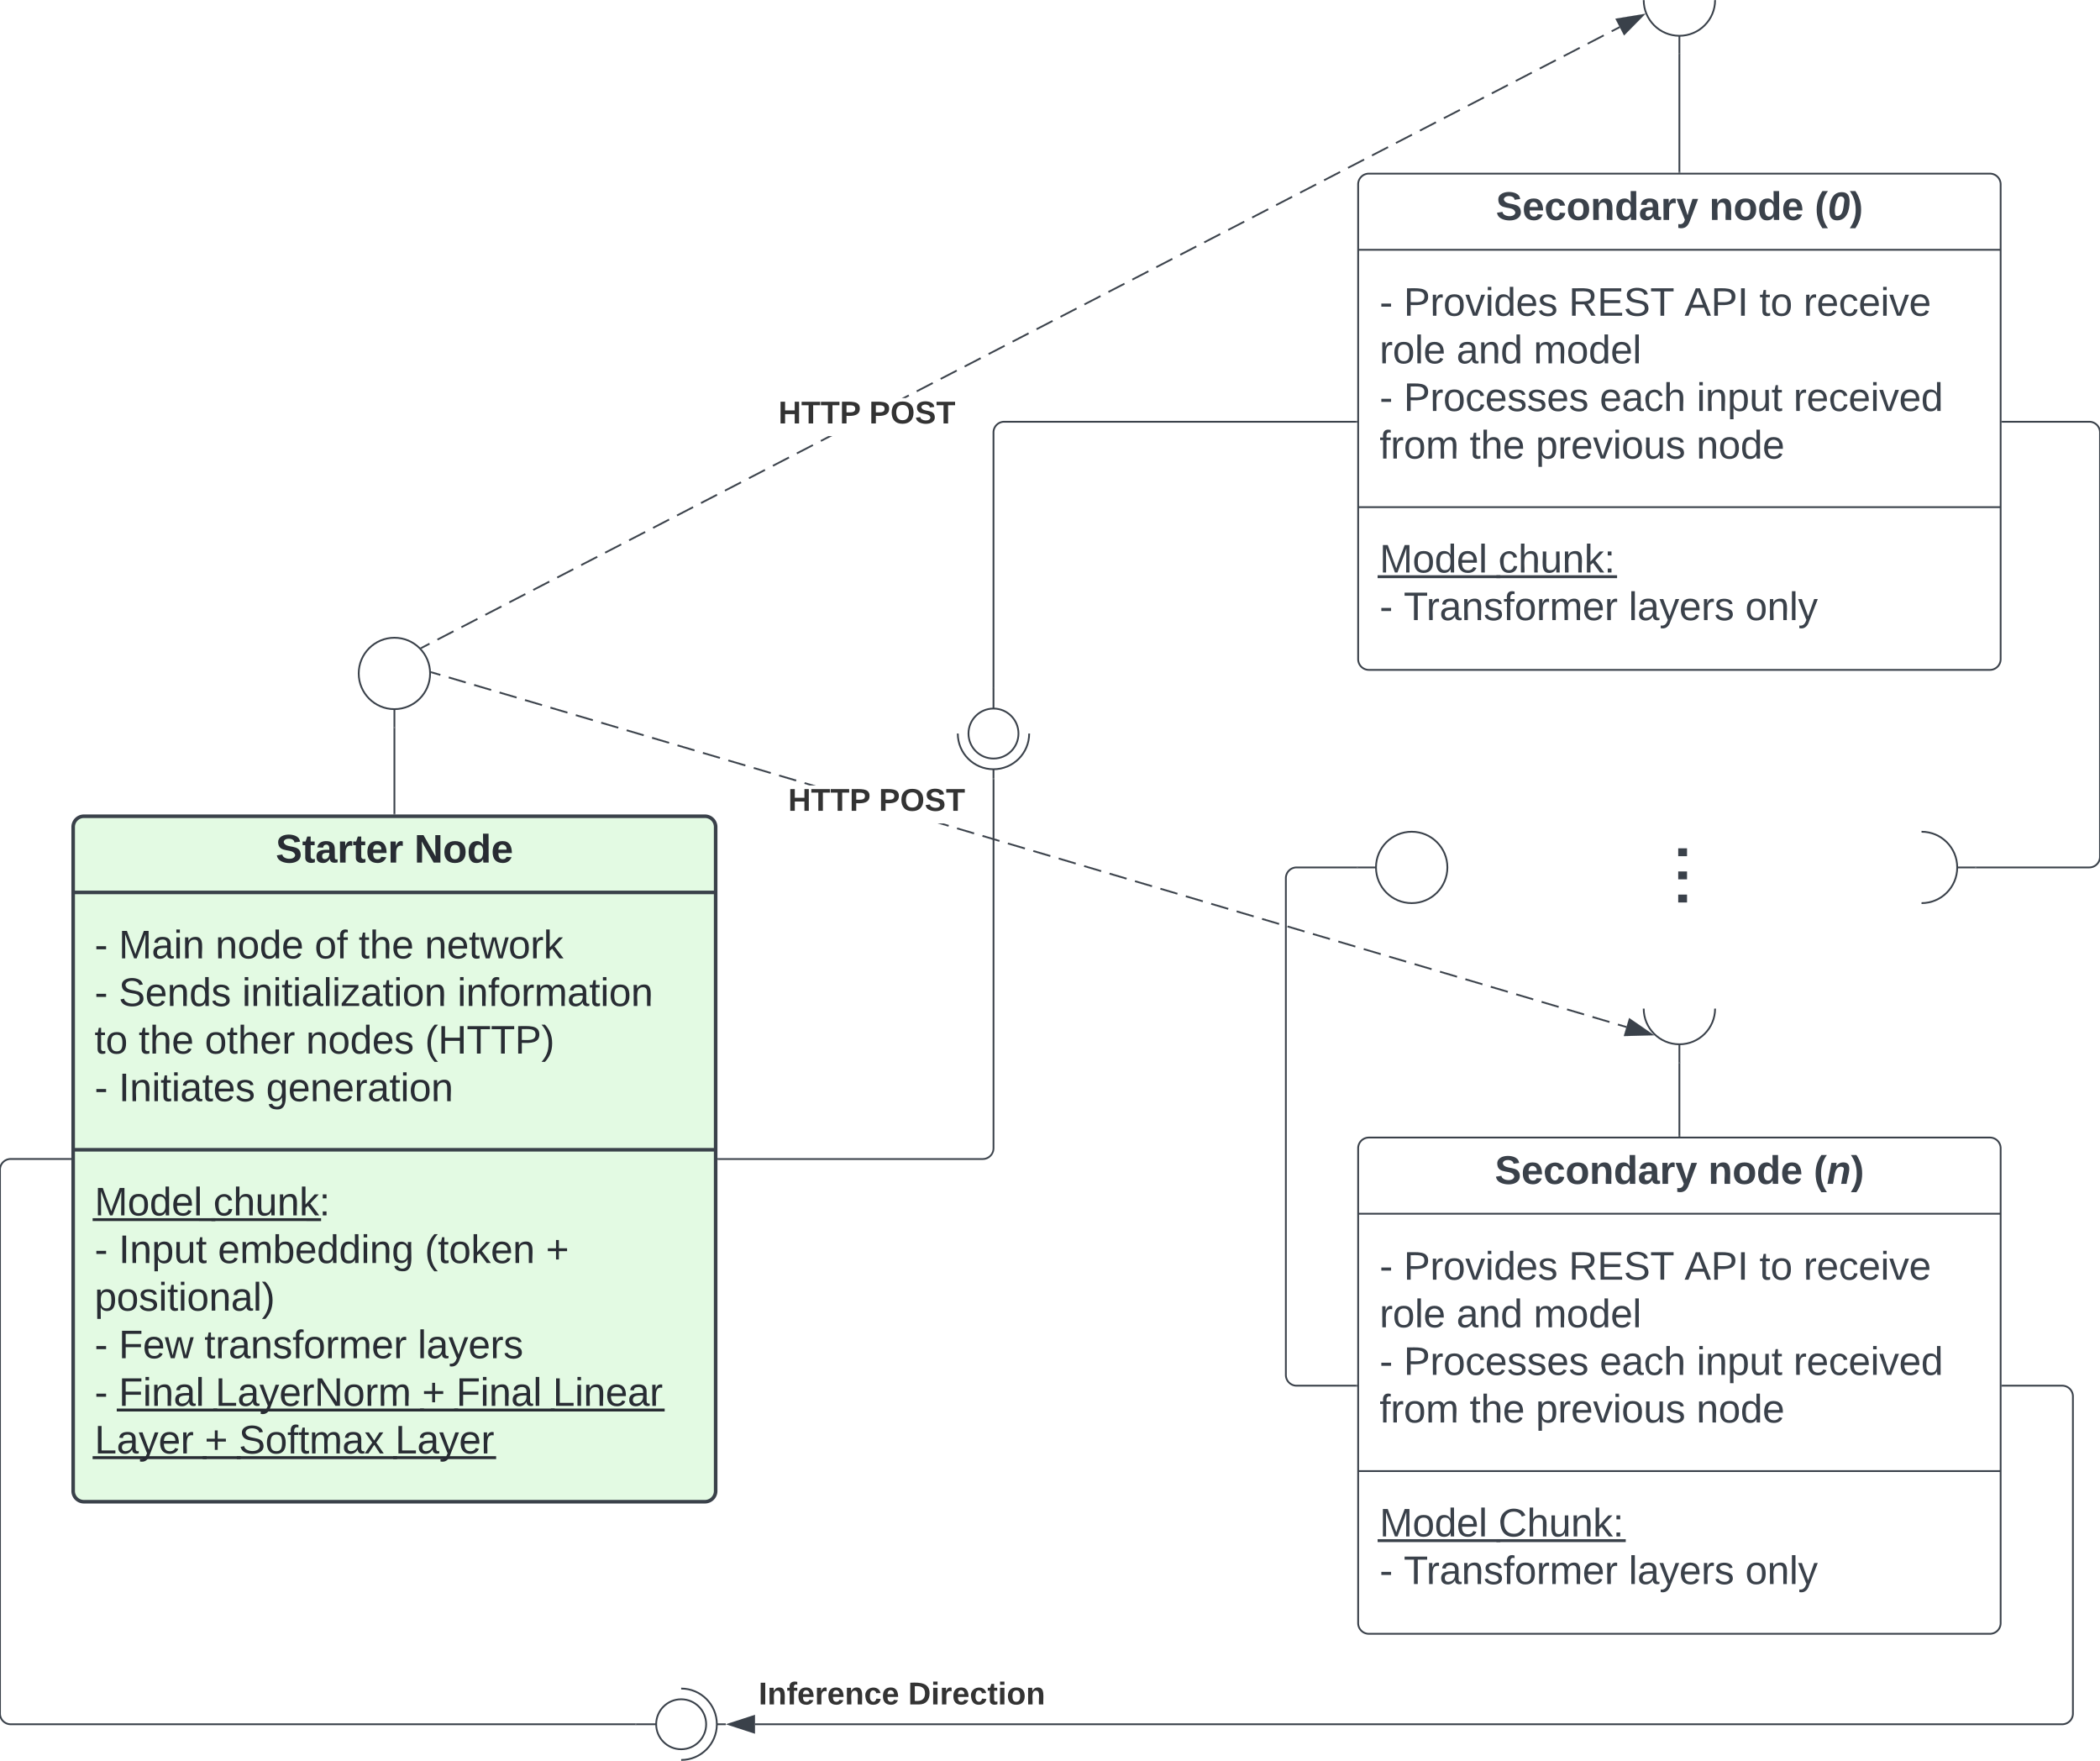 <svg xmlns="http://www.w3.org/2000/svg" xmlns:xlink="http://www.w3.org/1999/xlink" xmlns:lucid="lucid" width="1176.67" height="986.43"><g transform="translate(-103.333 205.937)" lucid:page-tab-id="L_inXYDFDZFk"><path d="M0-500h1500v1500H0z" fill="#fff"/><path d="M144.33 257.33a6 6 0 0 1 6-6h348a6 6 0 0 1 6 6v372a6 6 0 0 1-6 6h-348a6 6 0 0 1-6-6z" stroke="#3a414a" stroke-width="2" fill="#e3fae3"/><path d="M144.33 294h360m-360 144.17h360" stroke="#3a414a" stroke-width="2" fill="none"/><use xlink:href="#a" transform="matrix(1,0,0,1,152.333,259.333) translate(105.488 17.944)"/><use xlink:href="#b" transform="matrix(1,0,0,1,152.333,259.333) translate(183.142 17.944)"/><use xlink:href="#c" transform="matrix(1,0,0,1,156.333,302) translate(0 28.944)"/><use xlink:href="#d" transform="matrix(1,0,0,1,156.333,302) translate(13.519 28.944)"/><use xlink:href="#e" transform="matrix(1,0,0,1,156.333,302) translate(67.716 28.944)"/><use xlink:href="#f" transform="matrix(1,0,0,1,156.333,302) translate(123.272 28.944)"/><use xlink:href="#g" transform="matrix(1,0,0,1,156.333,302) translate(147.963 28.944)"/><use xlink:href="#h" transform="matrix(1,0,0,1,156.333,302) translate(185 28.944)"/><use xlink:href="#c" transform="matrix(1,0,0,1,156.333,302) translate(0 55.611)"/><use xlink:href="#i" transform="matrix(1,0,0,1,156.333,302) translate(13.519 55.611)"/><use xlink:href="#j" transform="matrix(1,0,0,1,156.333,302) translate(82.654 55.611)"/><use xlink:href="#k" transform="matrix(1,0,0,1,156.333,302) translate(203.272 55.611)"/><use xlink:href="#l" transform="matrix(1,0,0,1,156.333,302) translate(0 82.278)"/><use xlink:href="#g" transform="matrix(1,0,0,1,156.333,302) translate(24.691 82.278)"/><use xlink:href="#m" transform="matrix(1,0,0,1,156.333,302) translate(61.728 82.278)"/><use xlink:href="#n" transform="matrix(1,0,0,1,156.333,302) translate(118.457 82.278)"/><use xlink:href="#o" transform="matrix(1,0,0,1,156.333,302) translate(185.123 82.278)"/><use xlink:href="#c" transform="matrix(1,0,0,1,156.333,302) translate(0 108.944)"/><use xlink:href="#p" transform="matrix(1,0,0,1,156.333,302) translate(13.519 108.944)"/><use xlink:href="#q" transform="matrix(1,0,0,1,156.333,302) translate(96.111 108.944)"/><use xlink:href="#r" transform="matrix(1,0,0,1,156.333,446.167) translate(0 28.778)"/><use xlink:href="#s" transform="matrix(1,0,0,1,156.333,446.167) translate(66.543 28.778)"/><use xlink:href="#c" transform="matrix(1,0,0,1,156.333,446.167) translate(0 55.444)"/><use xlink:href="#t" transform="matrix(1,0,0,1,156.333,446.167) translate(13.519 55.444)"/><use xlink:href="#u" transform="matrix(1,0,0,1,156.333,446.167) translate(69.074 55.444)"/><use xlink:href="#v" transform="matrix(1,0,0,1,156.333,446.167) translate(185 55.444)"/><use xlink:href="#w" transform="matrix(1,0,0,1,156.333,446.167) translate(252.84 55.444)"/><use xlink:href="#x" transform="matrix(1,0,0,1,156.333,446.167) translate(0 82.111)"/><use xlink:href="#c" transform="matrix(1,0,0,1,156.333,446.167) translate(0 108.778)"/><use xlink:href="#y" transform="matrix(1,0,0,1,156.333,446.167) translate(13.519 108.778)"/><use xlink:href="#z" transform="matrix(1,0,0,1,156.333,446.167) translate(61.543 108.778)"/><use xlink:href="#A" transform="matrix(1,0,0,1,156.333,446.167) translate(181.049 108.778)"/><use xlink:href="#B" transform="matrix(1,0,0,1,156.333,446.167) translate(0 135.444)"/><use xlink:href="#C" transform="matrix(1,0,0,1,156.333,446.167) translate(13.519 135.444)"/><use xlink:href="#D" transform="matrix(1,0,0,1,156.333,446.167) translate(67.654 135.444)"/><use xlink:href="#E" transform="matrix(1,0,0,1,156.333,446.167) translate(183.457 135.444)"/><use xlink:href="#F" transform="matrix(1,0,0,1,156.333,446.167) translate(202.593 135.444)"/><use xlink:href="#G" transform="matrix(1,0,0,1,156.333,446.167) translate(256.728 135.444)"/><use xlink:href="#H" transform="matrix(1,0,0,1,156.333,446.167) translate(0 162.111)"/><use xlink:href="#E" transform="matrix(1,0,0,1,156.333,446.167) translate(61.667 162.111)"/><use xlink:href="#I" transform="matrix(1,0,0,1,156.333,446.167) translate(80.802 162.111)"/><use xlink:href="#J" transform="matrix(1,0,0,1,156.333,446.167) translate(168.395 162.111)"/><path d="M864.33 437.33a6 6 0 0 1 6-6h348a6 6 0 0 1 6 6v266a6 6 0 0 1-6 6h-348a6 6 0 0 1-6-6z" stroke="#3a414a" fill="#fff"/><path d="M864.33 474h360m-360 144.17h360" stroke="#3a414a" fill="none"/><use xlink:href="#K" transform="matrix(1,0,0,1,872.333,439.333) translate(68.574 17.944)"/><use xlink:href="#L" transform="matrix(1,0,0,1,872.333,439.333) translate(188.142 17.944)"/><use xlink:href="#M" transform="matrix(1,0,0,1,872.333,439.333) translate(247.216 17.944)"/><use xlink:href="#N" transform="matrix(1,0,0,1,876.333,482) translate(0 28.944)"/><use xlink:href="#O" transform="matrix(1,0,0,1,876.333,482) translate(13.519 28.944)"/><use xlink:href="#P" transform="matrix(1,0,0,1,876.333,482) translate(105.988 28.944)"/><use xlink:href="#Q" transform="matrix(1,0,0,1,876.333,482) translate(170.864 28.944)"/><use xlink:href="#R" transform="matrix(1,0,0,1,876.333,482) translate(212.84 28.944)"/><use xlink:href="#S" transform="matrix(1,0,0,1,876.333,482) translate(237.531 28.944)"/><use xlink:href="#T" transform="matrix(1,0,0,1,876.333,482) translate(0 55.611)"/><use xlink:href="#U" transform="matrix(1,0,0,1,876.333,482) translate(43.086 55.611)"/><use xlink:href="#V" transform="matrix(1,0,0,1,876.333,482) translate(86.296 55.611)"/><use xlink:href="#N" transform="matrix(1,0,0,1,876.333,482) translate(0 82.278)"/><use xlink:href="#W" transform="matrix(1,0,0,1,876.333,482) translate(13.519 82.278)"/><use xlink:href="#X" transform="matrix(1,0,0,1,876.333,482) translate(123.333 82.278)"/><use xlink:href="#Y" transform="matrix(1,0,0,1,876.333,482) translate(177.654 82.278)"/><use xlink:href="#Z" transform="matrix(1,0,0,1,876.333,482) translate(231.914 82.278)"/><use xlink:href="#aa" transform="matrix(1,0,0,1,876.333,482) translate(0 108.944)"/><use xlink:href="#ab" transform="matrix(1,0,0,1,876.333,482) translate(50.494 108.944)"/><use xlink:href="#ac" transform="matrix(1,0,0,1,876.333,482) translate(87.531 108.944)"/><use xlink:href="#ad" transform="matrix(1,0,0,1,876.333,482) translate(177.531 108.944)"/><use xlink:href="#ae" transform="matrix(1,0,0,1,876.333,626.167) translate(0 28.611)"/><use xlink:href="#af" transform="matrix(1,0,0,1,876.333,626.167) translate(66.543 28.611)"/><use xlink:href="#N" transform="matrix(1,0,0,1,876.333,626.167) translate(0 55.278)"/><use xlink:href="#ag" transform="matrix(1,0,0,1,876.333,626.167) translate(13.519 55.278)"/><use xlink:href="#ah" transform="matrix(1,0,0,1,876.333,626.167) translate(139.568 55.278)"/><use xlink:href="#ai" transform="matrix(1,0,0,1,876.333,626.167) translate(204.877 55.278)"/><path d="M864.33-102.67a6 6 0 0 1 6-6h348a6 6 0 0 1 6 6v266a6 6 0 0 1-6 6h-348a6 6 0 0 1-6-6z" stroke="#3a414a" fill="#fff"/><path d="M864.33-66h360m-360 144.17h360" stroke="#3a414a" fill="none"/><g><use xlink:href="#K" transform="matrix(1,0,0,1,872.333,-100.667) translate(69.16 17.944)"/><use xlink:href="#L" transform="matrix(1,0,0,1,872.333,-100.667) translate(188.728 17.944)"/><use xlink:href="#aj" transform="matrix(1,0,0,1,872.333,-100.667) translate(247.802 17.944)"/></g><g><use xlink:href="#N" transform="matrix(1,0,0,1,876.333,-58) translate(0 28.944)"/><use xlink:href="#O" transform="matrix(1,0,0,1,876.333,-58) translate(13.519 28.944)"/><use xlink:href="#P" transform="matrix(1,0,0,1,876.333,-58) translate(105.988 28.944)"/><use xlink:href="#Q" transform="matrix(1,0,0,1,876.333,-58) translate(170.864 28.944)"/><use xlink:href="#R" transform="matrix(1,0,0,1,876.333,-58) translate(212.84 28.944)"/><use xlink:href="#S" transform="matrix(1,0,0,1,876.333,-58) translate(237.531 28.944)"/><use xlink:href="#T" transform="matrix(1,0,0,1,876.333,-58) translate(0 55.611)"/><use xlink:href="#U" transform="matrix(1,0,0,1,876.333,-58) translate(43.086 55.611)"/><use xlink:href="#V" transform="matrix(1,0,0,1,876.333,-58) translate(86.296 55.611)"/><use xlink:href="#N" transform="matrix(1,0,0,1,876.333,-58) translate(0 82.278)"/><use xlink:href="#W" transform="matrix(1,0,0,1,876.333,-58) translate(13.519 82.278)"/><use xlink:href="#X" transform="matrix(1,0,0,1,876.333,-58) translate(123.333 82.278)"/><use xlink:href="#Y" transform="matrix(1,0,0,1,876.333,-58) translate(177.654 82.278)"/><use xlink:href="#Z" transform="matrix(1,0,0,1,876.333,-58) translate(231.914 82.278)"/><use xlink:href="#aa" transform="matrix(1,0,0,1,876.333,-58) translate(0 108.944)"/><use xlink:href="#ab" transform="matrix(1,0,0,1,876.333,-58) translate(50.494 108.944)"/><use xlink:href="#ac" transform="matrix(1,0,0,1,876.333,-58) translate(87.531 108.944)"/><use xlink:href="#ad" transform="matrix(1,0,0,1,876.333,-58) translate(177.531 108.944)"/></g><g><use xlink:href="#ae" transform="matrix(1,0,0,1,876.333,86.167) translate(0 28.611)"/><use xlink:href="#ak" transform="matrix(1,0,0,1,876.333,86.167) translate(66.543 28.611)"/><use xlink:href="#N" transform="matrix(1,0,0,1,876.333,86.167) translate(0 55.278)"/><use xlink:href="#ag" transform="matrix(1,0,0,1,876.333,86.167) translate(13.519 55.278)"/><use xlink:href="#ah" transform="matrix(1,0,0,1,876.333,86.167) translate(139.568 55.278)"/><use xlink:href="#al" transform="matrix(1,0,0,1,876.333,86.167) translate(204.877 55.278)"/></g><path d="M660.48 437.35l-.08 1-.24.98-.4.94-.52.87-.66.77-.77.67-.86.53-.94.4-1 .23-.98.08h-148.2v-.94H654l.88-.07.85-.2.8-.35.75-.45.66-.56.57-.66.45-.74.33-.8.2-.84.07-.88V230.5h.96z" stroke="#3a414a" stroke-width=".05" fill="#3a414a"/><path d="M505.85 443.8h-.52v-.94h.52z" fill="#3a414a"/><path stroke="#3a414a" stroke-width=".05" fill="#3a414a"/><path d="M660.48 230.5h-.96v-.5h.96z" fill="#3a414a"/><path stroke="#3a414a" stroke-width=".05" fill="#3a414a"/><path d="M863.33 30.33H666a6 6 0 0 0-6 6V179.5" stroke="#3a414a" fill="none"/><path d="M863.83 30.8h-.5v-.94h.5zM660.48 180h-.96v-.5h.96z" stroke="#3a414a" stroke-width=".05" fill="#3a414a"/><path d="M142.83 443.33h-33.5a6 6 0 0 0-6 6V754a6 6 0 0 0 6 6H459.5" stroke="#3a414a" fill="none"/><path d="M143.33 443.8h-.5v-.94h.5zM460 760.48h-.5v-.96h.5z" stroke="#3a414a" stroke-width=".05" fill="#3a414a"/><g><path d="M660 180v11M660 225v5" stroke="#3a414a" fill="none"/><path d="M674 205c0 7.73-6.27 14-14 14s-14-6.27-14-14 6.27-14 14-14 14 6.27 14 14z" stroke="#3a414a" fill="#fff"/><path d="M640 205c0 11.05 8.95 20 20 20s20-8.95 20-20" stroke="#3a414a" fill="none"/><path d="M660 180a.8.8 0 0 1 .8.8v9.4a.8.8 0 0 1-.8.8.8.8 0 0 1-.8-.8v-9.4a.8.8 0 0 1 .8-.8z" fill="none"/></g><path d="M1225.33 570.33h33.5a6 6 0 0 1 6 6V754a6 6 0 0 1-6 6H526.38" stroke="#3a414a" fill="none"/><path d="M1225.35 570.8h-.52v-.94h.52z" stroke="#3a414a" stroke-width=".05" fill="#3a414a"/><path d="M511.62 760l14.26-4.63v9.26z" stroke="#3a414a" fill="#3a414a"/><g><use xlink:href="#am" transform="matrix(1,0,0,1,528.387,734.667) translate(0 14.222)"/><use xlink:href="#an" transform="matrix(1,0,0,1,528.387,734.667) translate(83.802 14.222)"/></g><g fill="none"><path d="M1044.33-185.88v10m20-30c0 11.05-8.95 20-20 20-11.04 0-20-8.95-20-20" stroke="#3a414a"/><path d="M1064.33-205.88c0 11.05-8.95 20-20 20-11.04 0-20-8.95-20-20zM1044.33-185.88a.8.8 0 0 1 .8.8v8.4a.8.8 0 0 1-.8.8.8.8 0 0 1-.8-.8v-8.4a.8.8 0 0 1 .8-.8z"/></g><path d="M1044.33-109.67v-65.7" stroke="#3a414a" fill="none"/><path d="M1044.8-109.17h-.94v-.5h.95zM1044.8-175.36h-.94v-.5h.95z" stroke="#3a414a" stroke-width=".05" fill="#3a414a"/><g fill="none"><path d="M1044.33 379.08v10m20-30c0 11.05-8.95 20-20 20-11.04 0-20-8.95-20-20" stroke="#3a414a"/><path d="M1064.33 359.08c0 11.05-8.95 20-20 20-11.04 0-20-8.95-20-20zM1044.33 379.08a.8.8 0 0 1 .8.8v8.4a.8.8 0 0 1-.8.8.8.8 0 0 1-.8-.8v-8.4a.8.8 0 0 1 .8-.8z"/></g><path d="M1044.33 430.33v-40.75" stroke="#3a414a" fill="none"/><path d="M1044.8 430.83h-.94v-.5h.95zM1044.8 389.6h-.94v-.52h.95z" stroke="#3a414a" stroke-width=".05" fill="#3a414a"/><g><path d="M324.33 201.33v-10m0-40c11.05 0 20 8.96 20 20 0 11.05-8.95 20-20 20-11.04 0-20-8.95-20-20 0-11.04 8.96-20 20-20z" stroke="#3a414a" fill="#fff"/><path d="M323.53 201.33v-10h1.6v10z" fill="none"/></g><path d="M324.33 249.83v-48" stroke="#3a414a" fill="none"/><path d="M324.8 250.33h-.94v-.5h.95zM324.8 201.85h-.94v-.52h.95zM344.2 155.1l-4.47 2.33-.44-.84 4.47-2.33zm13.43-6.94l-8.95 4.63-.44-.85 8.95-4.64zm13.43-6.96l-8.95 4.64-.43-.85 8.95-4.64zm13.43-6.95l-8.97 4.63-.43-.84 8.95-4.64zm13.4-6.96l-8.94 4.63-.44-.85 8.96-4.63zm13.44-6.97l-8.95 4.64-.45-.84 8.95-4.64zm13.43-6.95l-8.95 4.64-.44-.85 8.95-4.63zm13.42-6.95l-8.96 4.63-.44-.84 8.96-4.64zm13.42-6.96l-8.95 4.64-.44-.84 8.95-4.63zm13.43-6.95l-8.95 4.63-.44-.84 8.95-4.63zm13.42-6.96l-8.95 4.64-.43-.85 8.94-4.63zm13.43-6.95l-8.95 4.64-.44-.84 8.96-4.64zm13.43-6.95l-8.95 4.64-.44-.86 8.95-4.63zm13.43-6.95l-8.96 4.63-.43-.84 8.95-4.65zm13.42-6.96l-8.95 4.64-.44-.85 8.95-4.63zm13.43-6.95l-8.94 4.62-.44-.84 8.95-4.64zm13.44-6.97l-8.95 4.64-.45-.85L558.6 43zm4.47-2.32l-.42-.83 4.4-2.3h2.07zM612.76 16l-2 1.05h-2.08l3.64-1.88zm13.42-6.94l-8.95 4.63-.44-.85 8.96-4.64zM639.6 2.1l-8.95 4.64-.44-.85 8.96-4.64zm13.43-6.95l-8.95 4.63-.44-.84 8.95-4.64zm13.42-6.96l-8.95 4.63-.43-.85 8.95-4.63zm13.43-6.96l-8.95 4.63-.44-.84 8.94-4.64zm13.43-6.96l-8.94 4.64-.44-.85 8.95-4.63zm13.44-6.95l-8.96 4.63-.43-.84 8.95-4.64zm13.42-6.96L711.2-35l-.43-.84 8.96-4.63zm13.43-6.95l-8.96 4.63-.44-.84 8.95-4.63zM747-53.54l-8.95 4.64-.44-.84 8.95-4.64zm13.42-6.95l-8.95 4.64-.45-.84 8.96-4.64zm13.43-6.95l-8.95 4.64-.44-.86 8.95-4.63zm13.43-6.95l-8.95 4.63-.44-.84 8.96-4.65zm13.42-6.96l-8.95 4.64-.43-.84 8.95-4.64zm13.43-6.95l-8.95 4.62-.44-.84 8.95-4.64zm13.43-6.97l-8.95 4.64-.44-.84 8.94-4.64zm13.43-6.95l-8.95 4.63-.43-.83 8.95-4.64zm13.43-6.96l-8.95 4.64-.44-.84 8.96-4.64zm13.43-6.95l-8.95 4.63-.43-.84 8.95-4.64zm13.43-6.96l-8.96 4.65-.44-.84 8.95-4.63zm13.4-6.94l-8.94 4.63-.43-.85 8.95-4.63zm13.44-6.96l-8.95 4.64-.45-.84 8.95-4.64zm13.43-6.95l-8.95 4.63-.44-.84 8.95-4.63zM935-150.9l-8.96 4.63-.43-.84 8.96-4.65zm13.42-6.96l-8.95 4.64-.44-.85 8.96-4.64zm13.43-6.96l-8.95 4.64-.44-.84 8.95-4.64zm13.43-6.95l-8.95 4.64-.44-.85 8.94-4.64zm13.42-6.96l-8.95 4.64-.43-.83 8.95-4.64zm13.43-6.95l-8.95 4.64-.44-.85 8.95-4.63zm8.95-4.64l-4.47 2.32-.43-.84 4.48-2.32z" stroke="#3a414a" stroke-width=".05" fill="#3a414a"/><path d="M339.74 157.42l-.36.2-.63-.76.55-.28z" fill="#3a414a"/><path stroke="#3a414a" stroke-width=".05" fill="#3a414a"/><path d="M1013.44-186.85l-4.27-8.24 14.8-2.43z" fill="#3a414a"/><path d="M1013.32-186.06l-4.87-9.4 16.9-2.78zm-3.42-8.66l3.66 7.07 9.05-9.17z" stroke="#3a414a" stroke-width=".05" fill="#3a414a"/><g><use xlink:href="#ao" transform="matrix(1,0,0,1,539.508,17.051) translate(0 14.222)"/><use xlink:href="#ap" transform="matrix(1,0,0,1,539.508,17.051) translate(50.864 14.222)"/></g><g><path d="M1080 260a6 6 0 0 1 6 6v87.08a6 6 0 0 1-6 6h-74a6 6 0 0 1-6-6V266a6 6 0 0 1 6-6z" stroke="#000" stroke-opacity="0" fill="#fff" fill-opacity="0"/></g><g><use xlink:href="#aq" transform="matrix(6.123233995736766e-17,1,-1,6.123233995736766e-17,1081,265) translate(0 37.333)"/></g><path d="M1225.33 30.33H1274a6 6 0 0 1 6 6V274a6 6 0 0 1-6 6h-63.5" stroke="#3a414a" fill="none"/><path d="M1225.35 30.8h-.52v-.94h.52zM1210.5 280.48h-.5v-.96h.5z" stroke="#3a414a" stroke-width=".05" fill="#3a414a"/><path d="M1200 280h10m-30-20c11.05 0 20 8.95 20 20s-8.95 20-20 20" stroke="#3a414a" fill="none"/><path d="M1180 260c11.05 0 20 8.95 20 20s-8.95 20-20 20zM1200 280a.8.8 0 0 1 .8-.8h8.4a.8.8 0 0 1 .8.8.8.8 0 0 1-.8.8h-8.4a.8.8 0 0 1-.8-.8z" fill="none"/><path d="M864.33 280h10m40 0c0 11.05-8.95 20-20 20-11.04 0-20-8.95-20-20s8.96-20 20-20c11.05 0 20 8.95 20 20z" stroke="#3a414a" fill="#fff"/><path d="M864.33 279.2h10v1.6h-10z" fill="none"/><path d="M863.33 570.33h-33.5a6 6 0 0 1-6-6V286a6 6 0 0 1 6-6h34" stroke="#3a414a" fill="none"/><path d="M863.83 570.8h-.5v-.94h.5zM864.33 280.48h-.5v-.96h.5zM1014.77 368.95l-.27.9-4.75-1.4.27-.9zm-9.5-2.82l-.26.9-9.5-2.8.28-.92zm-14.24-4.23l-.27.9-9.5-2.8.28-.92zm-14.24-4.22l-.28.9-9.5-2.8.28-.92zm-14.25-4.23l-.27.9-9.5-2.8.28-.92zm-14.24-4.23l-.26.9-9.5-2.8.28-.92zM934.08 345l-.27.9-9.5-2.8.27-.92zm-14.24-4.23l-.27.9-9.5-2.8.27-.92zm-14.25-4.23l-.26.9-9.5-2.8.27-.92zm-14.24-4.23l-.27.93-9.5-2.82.28-.9zm-14.24-4.2l-.27.9-9.5-2.82.28-.9zm-14.24-4.24l-.27.9-9.5-2.8.27-.92zm-14.24-4.23l-.27.9-9.5-2.8.27-.92zm-14.24-4.22l-.27.92-9.5-2.82.28-.9zm-14.24-4.22l-.27.9-9.5-2.8.27-.92zm-14.25-4.23l-.27.9-9.5-2.8.27-.92zm-14.25-4.22l-.27.9-9.5-2.8.28-.92zm-14.24-4.23l-.26.9-9.5-2.8.28-.92zm-14.23-4.23l-.27.9-9.5-2.8.28-.92zm-14.24-4.23l-.27.9-9.5-2.8.27-.9zm-14.24-4.22l-.28.9-9.5-2.8.27-.92zm-14.25-4.23l-.27.9-9.5-2.82.27-.9zm-14.25-4.24l-.27.9-9.5-2.8.28-.92zm-14.24-4.23l-.27.92-9.5-2.82.27-.9zm-14.24-4.22l-.27.92-9.5-2.82.28-.9zm-14.24-4.22l-.27.9-9.48-2.8.27-.92zm-14.24-4.23l-.27.92-9.5-2.82.27-.9zM635 256.23l-.27.9-5.9-1.74h3.33zm-74.7-22.18h-3.35l-2.92-.87.27-.9zm-10.75-3.2l-.27.93-9.5-2.82.27-.9zm-14.24-4.2l-.26.9-9.5-2.82.27-.9zm-14.23-4.24l-.27.92-9.5-2.82.27-.9zm-14.25-4.22l-.26.9-9.5-2.8.27-.9zm-14.24-4.22l-.27.9-9.48-2.8.27-.92zm-14.24-4.23l-.27.9-9.5-2.8.28-.92zm-14.24-4.23l-.27.9-9.5-2.8.28-.92zm-14.24-4.22l-.27.9-9.5-2.8.26-.92zm-14.24-4.23l-.27.9-9.5-2.8.27-.92zm-14.24-4.23l-.27.9-9.5-2.8.28-.92zm-14.25-4.23l-.27.9-9.5-2.8.28-.92zm-14.24-4.23l-.28.9-9.5-2.8.28-.92zm-14.25-4.23l-.27.9-9.5-2.8.28-.92zm-14.24-4.23l-.26.92-9.5-2.8.28-.93zm-14.23-4.22l-.27.92-4.75-1.4.27-.92z" stroke="#3a414a" stroke-width=".05" fill="#3a414a"/><path d="M345.43 170.28l-.27.9-.34-.1-.03-1z" fill="#3a414a"/><path stroke="#3a414a" stroke-width=".05" fill="#3a414a"/><path d="M1028.8 373.6l-15 .4 2.63-8.9z" fill="#3a414a"/><path d="M1030.26 374.04l-17.1.44 3-10.14zm-15.82-.54l12.88-.33-10.62-7.3z" stroke="#3a414a" stroke-width=".05" fill="#3a414a"/><g><use xlink:href="#ao" transform="matrix(1,0,0,1,544.954,234.053) translate(0 14.222)"/><use xlink:href="#ap" transform="matrix(1,0,0,1,544.954,234.053) translate(50.864 14.222)"/></g><path d="M460 760h11M505 760h5" stroke="#3a414a" fill="none"/><path d="M485 746c7.73 0 14 6.27 14 14s-6.27 14-14 14-14-6.27-14-14 6.27-14 14-14z" stroke="#3a414a" fill="#fff"/><path d="M485 780c11.05 0 20-8.95 20-20s-8.95-20-20-20" stroke="#3a414a" fill="none"/><path d="M460 760a.8.8 0 0 1 .8-.8h9.4a.8.8 0 0 1 .8.8.8.8 0 0 1-.8.8h-9.4a.8.8 0 0 1-.8-.8z" fill="none"/><defs><path fill="#282c33" d="M169-182c-1-43-94-46-97-3 18 66 151 10 154 114 3 95-165 93-204 36-6-8-10-19-12-30l50-8c3 46 112 56 116 5-17-69-150-10-154-114-4-87 153-88 188-35 5 8 8 18 10 28" id="ar"/><path fill="#282c33" d="M115-3C79 11 28 4 28-45v-112H4v-33h27l15-45h31v45h36v33H77v99c-1 23 16 31 38 25v30" id="as"/><path fill="#282c33" d="M133-34C117-15 103 5 69 4 32 3 11-16 11-54c-1-60 55-63 116-61 1-26-3-47-28-47-18 1-26 9-28 27l-52-2c7-38 36-58 82-57s74 22 75 68l1 82c-1 14 12 18 25 15v27c-30 8-71 5-69-32zm-48 3c29 0 43-24 42-57-32 0-66-3-65 30 0 17 8 27 23 27" id="at"/><path fill="#282c33" d="M135-150c-39-12-60 13-60 57V0H25l-1-190h47c2 13-1 29 3 40 6-28 27-53 61-41v41" id="au"/><path fill="#282c33" d="M185-48c-13 30-37 53-82 52C43 2 14-33 14-96s30-98 90-98c62 0 83 45 84 108H66c0 31 8 55 39 56 18 0 30-7 34-22zm-45-69c5-46-57-63-70-21-2 6-4 13-4 21h74" id="av"/><g id="a"><use transform="matrix(0.062,0,0,0.062,0,0)" xlink:href="#ar"/><use transform="matrix(0.062,0,0,0.062,14.815,0)" xlink:href="#as"/><use transform="matrix(0.062,0,0,0.062,22.16,0)" xlink:href="#at"/><use transform="matrix(0.062,0,0,0.062,34.506,0)" xlink:href="#au"/><use transform="matrix(0.062,0,0,0.062,43.148,0)" xlink:href="#as"/><use transform="matrix(0.062,0,0,0.062,50.494,0)" xlink:href="#av"/><use transform="matrix(0.062,0,0,0.062,62.84,0)" xlink:href="#au"/></g><path fill="#282c33" d="M175 0L67-191c6 58 2 128 3 191H24v-248h59L193-55c-6-58-2-129-3-193h46V0h-61" id="aw"/><path fill="#282c33" d="M110-194c64 0 96 36 96 99 0 64-35 99-97 99-61 0-95-36-95-99 0-62 34-99 96-99zm-1 164c35 0 45-28 45-65 0-40-10-65-43-65-34 0-45 26-45 65 0 36 10 65 43 65" id="ax"/><path fill="#282c33" d="M88-194c31-1 46 15 58 34l-1-101h50l1 261h-48c-2-10 0-23-3-31C134-8 116 4 84 4 32 4 16-41 15-95c0-56 19-97 73-99zm17 164c33 0 40-30 41-66 1-37-9-64-41-64s-38 30-39 65c0 43 13 65 39 65" id="ay"/><g id="b"><use transform="matrix(0.062,0,0,0.062,0,0)" xlink:href="#aw"/><use transform="matrix(0.062,0,0,0.062,15.988,0)" xlink:href="#ax"/><use transform="matrix(0.062,0,0,0.062,29.506,0)" xlink:href="#ay"/><use transform="matrix(0.062,0,0,0.062,43.025,0)" xlink:href="#av"/></g><path fill="#282c33" d="M16-82v-28h88v28H16" id="az"/><use transform="matrix(0.062,0,0,0.062,0,0)" xlink:href="#az" id="c"/><path fill="#282c33" d="M240 0l2-218c-23 76-54 145-80 218h-23L58-218 59 0H30v-248h44l77 211c21-75 51-140 76-211h43V0h-30" id="aA"/><path fill="#282c33" d="M141-36C126-15 110 5 73 4 37 3 15-17 15-53c-1-64 63-63 125-63 3-35-9-54-41-54-24 1-41 7-42 31l-33-3c5-37 33-52 76-52 45 0 72 20 72 64v82c-1 20 7 32 28 27v20c-31 9-61-2-59-35zM48-53c0 20 12 33 32 33 41-3 63-29 60-74-43 2-92-5-92 41" id="aB"/><path fill="#282c33" d="M24-231v-30h32v30H24zM24 0v-190h32V0H24" id="aC"/><path fill="#282c33" d="M117-194c89-4 53 116 60 194h-32v-121c0-31-8-49-39-48C34-167 62-67 57 0H25l-1-190h30c1 10-1 24 2 32 11-22 29-35 61-36" id="aD"/><g id="d"><use transform="matrix(0.062,0,0,0.062,0,0)" xlink:href="#aA"/><use transform="matrix(0.062,0,0,0.062,18.457,0)" xlink:href="#aB"/><use transform="matrix(0.062,0,0,0.062,30.802,0)" xlink:href="#aC"/><use transform="matrix(0.062,0,0,0.062,35.679,0)" xlink:href="#aD"/></g><path fill="#282c33" d="M100-194c62-1 85 37 85 99 1 63-27 99-86 99S16-35 15-95c0-66 28-99 85-99zM99-20c44 1 53-31 53-75 0-43-8-75-51-75s-53 32-53 75 10 74 51 75" id="aE"/><path fill="#282c33" d="M85-194c31 0 48 13 60 33l-1-100h32l1 261h-30c-2-10 0-23-3-31C134-8 116 4 85 4 32 4 16-35 15-94c0-66 23-100 70-100zm9 24c-40 0-46 34-46 75 0 40 6 74 45 74 42 0 51-32 51-76 0-42-9-74-50-73" id="aF"/><path fill="#282c33" d="M100-194c63 0 86 42 84 106H49c0 40 14 67 53 68 26 1 43-12 49-29l28 8c-11 28-37 45-77 45C44 4 14-33 15-96c1-61 26-98 85-98zm52 81c6-60-76-77-97-28-3 7-6 17-6 28h103" id="aG"/><g id="e"><use transform="matrix(0.062,0,0,0.062,0,0)" xlink:href="#aD"/><use transform="matrix(0.062,0,0,0.062,12.346,0)" xlink:href="#aE"/><use transform="matrix(0.062,0,0,0.062,24.691,0)" xlink:href="#aF"/><use transform="matrix(0.062,0,0,0.062,37.037,0)" xlink:href="#aG"/></g><path fill="#282c33" d="M101-234c-31-9-42 10-38 44h38v23H63V0H32v-167H5v-23h27c-7-52 17-82 69-68v24" id="aH"/><g id="f"><use transform="matrix(0.062,0,0,0.062,0,0)" xlink:href="#aE"/><use transform="matrix(0.062,0,0,0.062,12.346,0)" xlink:href="#aH"/></g><path fill="#282c33" d="M59-47c-2 24 18 29 38 22v24C64 9 27 4 27-40v-127H5v-23h24l9-43h21v43h35v23H59v120" id="aI"/><path fill="#282c33" d="M106-169C34-169 62-67 57 0H25v-261h32l-1 103c12-21 28-36 61-36 89 0 53 116 60 194h-32v-121c2-32-8-49-39-48" id="aJ"/><g id="g"><use transform="matrix(0.062,0,0,0.062,0,0)" xlink:href="#aI"/><use transform="matrix(0.062,0,0,0.062,6.173,0)" xlink:href="#aJ"/><use transform="matrix(0.062,0,0,0.062,18.519,0)" xlink:href="#aG"/></g><path fill="#282c33" d="M206 0h-36l-40-164L89 0H53L-1-190h32L70-26l43-164h34l41 164 42-164h31" id="aK"/><path fill="#282c33" d="M114-163C36-179 61-72 57 0H25l-1-190h30c1 12-1 29 2 39 6-27 23-49 58-41v29" id="aL"/><path fill="#282c33" d="M143 0L79-87 56-68V0H24v-261h32v163l83-92h37l-77 82L181 0h-38" id="aM"/><g id="h"><use transform="matrix(0.062,0,0,0.062,0,0)" xlink:href="#aD"/><use transform="matrix(0.062,0,0,0.062,12.346,0)" xlink:href="#aG"/><use transform="matrix(0.062,0,0,0.062,24.691,0)" xlink:href="#aI"/><use transform="matrix(0.062,0,0,0.062,30.864,0)" xlink:href="#aK"/><use transform="matrix(0.062,0,0,0.062,46.852,0)" xlink:href="#aE"/><use transform="matrix(0.062,0,0,0.062,59.198,0)" xlink:href="#aL"/><use transform="matrix(0.062,0,0,0.062,66.543,0)" xlink:href="#aM"/></g><path fill="#282c33" d="M185-189c-5-48-123-54-124 2 14 75 158 14 163 119 3 78-121 87-175 55-17-10-28-26-33-46l33-7c5 56 141 63 141-1 0-78-155-14-162-118-5-82 145-84 179-34 5 7 8 16 11 25" id="aN"/><path fill="#282c33" d="M135-143c-3-34-86-38-87 0 15 53 115 12 119 90S17 21 10-45l28-5c4 36 97 45 98 0-10-56-113-15-118-90-4-57 82-63 122-42 12 7 21 19 24 35" id="aO"/><g id="i"><use transform="matrix(0.062,0,0,0.062,0,0)" xlink:href="#aN"/><use transform="matrix(0.062,0,0,0.062,14.815,0)" xlink:href="#aG"/><use transform="matrix(0.062,0,0,0.062,27.16,0)" xlink:href="#aD"/><use transform="matrix(0.062,0,0,0.062,39.506,0)" xlink:href="#aF"/><use transform="matrix(0.062,0,0,0.062,51.852,0)" xlink:href="#aO"/></g><path fill="#282c33" d="M24 0v-261h32V0H24" id="aP"/><path fill="#282c33" d="M9 0v-24l116-142H16v-24h144v24L44-24h123V0H9" id="aQ"/><g id="j"><use transform="matrix(0.062,0,0,0.062,0,0)" xlink:href="#aC"/><use transform="matrix(0.062,0,0,0.062,4.877,0)" xlink:href="#aD"/><use transform="matrix(0.062,0,0,0.062,17.222,0)" xlink:href="#aC"/><use transform="matrix(0.062,0,0,0.062,22.099,0)" xlink:href="#aI"/><use transform="matrix(0.062,0,0,0.062,28.272,0)" xlink:href="#aC"/><use transform="matrix(0.062,0,0,0.062,33.148,0)" xlink:href="#aB"/><use transform="matrix(0.062,0,0,0.062,45.494,0)" xlink:href="#aP"/><use transform="matrix(0.062,0,0,0.062,50.37,0)" xlink:href="#aC"/><use transform="matrix(0.062,0,0,0.062,55.247,0)" xlink:href="#aQ"/><use transform="matrix(0.062,0,0,0.062,66.358,0)" xlink:href="#aB"/><use transform="matrix(0.062,0,0,0.062,78.704,0)" xlink:href="#aI"/><use transform="matrix(0.062,0,0,0.062,84.877,0)" xlink:href="#aC"/><use transform="matrix(0.062,0,0,0.062,89.753,0)" xlink:href="#aE"/><use transform="matrix(0.062,0,0,0.062,102.099,0)" xlink:href="#aD"/></g><path fill="#282c33" d="M210-169c-67 3-38 105-44 169h-31v-121c0-29-5-50-35-48C34-165 62-65 56 0H25l-1-190h30c1 10-1 24 2 32 10-44 99-50 107 0 11-21 27-35 58-36 85-2 47 119 55 194h-31v-121c0-29-5-49-35-48" id="aR"/><g id="k"><use transform="matrix(0.062,0,0,0.062,0,0)" xlink:href="#aC"/><use transform="matrix(0.062,0,0,0.062,4.877,0)" xlink:href="#aD"/><use transform="matrix(0.062,0,0,0.062,17.222,0)" xlink:href="#aH"/><use transform="matrix(0.062,0,0,0.062,23.395,0)" xlink:href="#aE"/><use transform="matrix(0.062,0,0,0.062,35.741,0)" xlink:href="#aL"/><use transform="matrix(0.062,0,0,0.062,43.086,0)" xlink:href="#aR"/><use transform="matrix(0.062,0,0,0.062,61.543,0)" xlink:href="#aB"/><use transform="matrix(0.062,0,0,0.062,73.889,0)" xlink:href="#aI"/><use transform="matrix(0.062,0,0,0.062,80.062,0)" xlink:href="#aC"/><use transform="matrix(0.062,0,0,0.062,84.938,0)" xlink:href="#aE"/><use transform="matrix(0.062,0,0,0.062,97.284,0)" xlink:href="#aD"/></g><g id="l"><use transform="matrix(0.062,0,0,0.062,0,0)" xlink:href="#aI"/><use transform="matrix(0.062,0,0,0.062,6.173,0)" xlink:href="#aE"/></g><g id="m"><use transform="matrix(0.062,0,0,0.062,0,0)" xlink:href="#aE"/><use transform="matrix(0.062,0,0,0.062,12.346,0)" xlink:href="#aI"/><use transform="matrix(0.062,0,0,0.062,18.519,0)" xlink:href="#aJ"/><use transform="matrix(0.062,0,0,0.062,30.864,0)" xlink:href="#aG"/><use transform="matrix(0.062,0,0,0.062,43.21,0)" xlink:href="#aL"/></g><g id="n"><use transform="matrix(0.062,0,0,0.062,0,0)" xlink:href="#aD"/><use transform="matrix(0.062,0,0,0.062,12.346,0)" xlink:href="#aE"/><use transform="matrix(0.062,0,0,0.062,24.691,0)" xlink:href="#aF"/><use transform="matrix(0.062,0,0,0.062,37.037,0)" xlink:href="#aG"/><use transform="matrix(0.062,0,0,0.062,49.383,0)" xlink:href="#aO"/></g><path fill="#282c33" d="M87 75C49 33 22-17 22-94c0-76 28-126 65-167h31c-38 41-64 92-64 168S80 34 118 75H87" id="aS"/><path fill="#282c33" d="M197 0v-115H63V0H30v-248h33v105h134v-105h34V0h-34" id="aT"/><path fill="#282c33" d="M127-220V0H93v-220H8v-28h204v28h-85" id="aU"/><path fill="#282c33" d="M30-248c87 1 191-15 191 75 0 78-77 80-158 76V0H30v-248zm33 125c57 0 124 11 124-50 0-59-68-47-124-48v98" id="aV"/><path fill="#282c33" d="M33-261c38 41 65 92 65 168S71 34 33 75H2C39 34 66-17 66-93S39-220 2-261h31" id="aW"/><g id="o"><use transform="matrix(0.062,0,0,0.062,0,0)" xlink:href="#aS"/><use transform="matrix(0.062,0,0,0.062,7.346,0)" xlink:href="#aT"/><use transform="matrix(0.062,0,0,0.062,23.333,0)" xlink:href="#aU"/><use transform="matrix(0.062,0,0,0.062,36.852,0)" xlink:href="#aU"/><use transform="matrix(0.062,0,0,0.062,50.37,0)" xlink:href="#aV"/><use transform="matrix(0.062,0,0,0.062,65.185,0)" xlink:href="#aW"/></g><path fill="#282c33" d="M33 0v-248h34V0H33" id="aX"/><g id="p"><use transform="matrix(0.062,0,0,0.062,0,0)" xlink:href="#aX"/><use transform="matrix(0.062,0,0,0.062,6.173,0)" xlink:href="#aD"/><use transform="matrix(0.062,0,0,0.062,18.519,0)" xlink:href="#aC"/><use transform="matrix(0.062,0,0,0.062,23.395,0)" xlink:href="#aI"/><use transform="matrix(0.062,0,0,0.062,29.568,0)" xlink:href="#aC"/><use transform="matrix(0.062,0,0,0.062,34.444,0)" xlink:href="#aB"/><use transform="matrix(0.062,0,0,0.062,46.79,0)" xlink:href="#aI"/><use transform="matrix(0.062,0,0,0.062,52.963,0)" xlink:href="#aG"/><use transform="matrix(0.062,0,0,0.062,65.309,0)" xlink:href="#aO"/></g><path fill="#282c33" d="M177-190C167-65 218 103 67 71c-23-6-38-20-44-43l32-5c15 47 100 32 89-28v-30C133-14 115 1 83 1 29 1 15-40 15-95c0-56 16-97 71-98 29-1 48 16 59 35 1-10 0-23 2-32h30zM94-22c36 0 50-32 50-73 0-42-14-75-50-75-39 0-46 34-46 75s6 73 46 73" id="aY"/><g id="q"><use transform="matrix(0.062,0,0,0.062,0,0)" xlink:href="#aY"/><use transform="matrix(0.062,0,0,0.062,12.346,0)" xlink:href="#aG"/><use transform="matrix(0.062,0,0,0.062,24.691,0)" xlink:href="#aD"/><use transform="matrix(0.062,0,0,0.062,37.037,0)" xlink:href="#aG"/><use transform="matrix(0.062,0,0,0.062,49.383,0)" xlink:href="#aL"/><use transform="matrix(0.062,0,0,0.062,56.728,0)" xlink:href="#aB"/><use transform="matrix(0.062,0,0,0.062,69.074,0)" xlink:href="#aI"/><use transform="matrix(0.062,0,0,0.062,75.247,0)" xlink:href="#aC"/><use transform="matrix(0.062,0,0,0.062,80.123,0)" xlink:href="#aE"/><use transform="matrix(0.062,0,0,0.062,92.469,0)" xlink:href="#aD"/></g><g id="r"><use transform="matrix(0.062,0,0,0.062,0,0)" xlink:href="#aA"/><use transform="matrix(0.062,0,0,0.062,18.457,0)" xlink:href="#aE"/><use transform="matrix(0.062,0,0,0.062,30.802,0)" xlink:href="#aF"/><use transform="matrix(0.062,0,0,0.062,43.148,0)" xlink:href="#aG"/><use transform="matrix(0.062,0,0,0.062,55.494,0)" xlink:href="#aP"/><path fill="#282c33" d="M-1.1 1.54h68.76v1.63H-1.1z"/></g><path fill="#282c33" d="M96-169c-40 0-48 33-48 73s9 75 48 75c24 0 41-14 43-38l32 2c-6 37-31 61-74 61-59 0-76-41-82-99-10-93 101-131 147-64 4 7 5 14 7 22l-32 3c-4-21-16-35-41-35" id="aZ"/><path fill="#282c33" d="M84 4C-5 8 30-112 23-190h32v120c0 31 7 50 39 49 72-2 45-101 50-169h31l1 190h-30c-1-10 1-25-2-33-11 22-28 36-60 37" id="ba"/><path fill="#282c33" d="M33-154v-36h34v36H33zM33 0v-36h34V0H33" id="bb"/><g id="s"><use transform="matrix(0.062,0,0,0.062,0,0)" xlink:href="#aZ"/><use transform="matrix(0.062,0,0,0.062,11.111,0)" xlink:href="#aJ"/><use transform="matrix(0.062,0,0,0.062,23.457,0)" xlink:href="#ba"/><use transform="matrix(0.062,0,0,0.062,35.802,0)" xlink:href="#aD"/><use transform="matrix(0.062,0,0,0.062,48.148,0)" xlink:href="#aM"/><path fill="#282c33" d="M-1.1 1.54h61.47v1.63H-1.1z"/><use transform="matrix(0.062,0,0,0.062,59.259,0)" xlink:href="#bb"/></g><path fill="#282c33" d="M115-194c55 1 70 41 70 98S169 2 115 4C84 4 66-9 55-30l1 105H24l-1-265h31l2 30c10-21 28-34 59-34zm-8 174c40 0 45-34 45-75s-6-73-45-74c-42 0-51 32-51 76 0 43 10 73 51 73" id="bc"/><g id="t"><use transform="matrix(0.062,0,0,0.062,0,0)" xlink:href="#aX"/><use transform="matrix(0.062,0,0,0.062,6.173,0)" xlink:href="#aD"/><use transform="matrix(0.062,0,0,0.062,18.519,0)" xlink:href="#bc"/><use transform="matrix(0.062,0,0,0.062,30.864,0)" xlink:href="#ba"/><use transform="matrix(0.062,0,0,0.062,43.21,0)" xlink:href="#aI"/></g><path fill="#282c33" d="M115-194c53 0 69 39 70 98 0 66-23 100-70 100C84 3 66-7 56-30L54 0H23l1-261h32v101c10-23 28-34 59-34zm-8 174c40 0 45-34 45-75 0-40-5-75-45-74-42 0-51 32-51 76 0 43 10 73 51 73" id="bd"/><g id="u"><use transform="matrix(0.062,0,0,0.062,0,0)" xlink:href="#aG"/><use transform="matrix(0.062,0,0,0.062,12.346,0)" xlink:href="#aR"/><use transform="matrix(0.062,0,0,0.062,30.802,0)" xlink:href="#bd"/><use transform="matrix(0.062,0,0,0.062,43.148,0)" xlink:href="#aG"/><use transform="matrix(0.062,0,0,0.062,55.494,0)" xlink:href="#aF"/><use transform="matrix(0.062,0,0,0.062,67.84,0)" xlink:href="#aF"/><use transform="matrix(0.062,0,0,0.062,80.185,0)" xlink:href="#aC"/><use transform="matrix(0.062,0,0,0.062,85.062,0)" xlink:href="#aD"/><use transform="matrix(0.062,0,0,0.062,97.407,0)" xlink:href="#aY"/></g><g id="v"><use transform="matrix(0.062,0,0,0.062,0,0)" xlink:href="#aS"/><use transform="matrix(0.062,0,0,0.062,7.346,0)" xlink:href="#aI"/><use transform="matrix(0.062,0,0,0.062,13.519,0)" xlink:href="#aE"/><use transform="matrix(0.062,0,0,0.062,25.864,0)" xlink:href="#aM"/><use transform="matrix(0.062,0,0,0.062,36.975,0)" xlink:href="#aG"/><use transform="matrix(0.062,0,0,0.062,49.321,0)" xlink:href="#aD"/></g><path fill="#282c33" d="M118-107v75H92v-75H18v-26h74v-75h26v75h74v26h-74" id="be"/><use transform="matrix(0.062,0,0,0.062,0,0)" xlink:href="#be" id="w"/><g id="x"><use transform="matrix(0.062,0,0,0.062,0,0)" xlink:href="#bc"/><use transform="matrix(0.062,0,0,0.062,12.346,0)" xlink:href="#aE"/><use transform="matrix(0.062,0,0,0.062,24.691,0)" xlink:href="#aO"/><use transform="matrix(0.062,0,0,0.062,35.802,0)" xlink:href="#aC"/><use transform="matrix(0.062,0,0,0.062,40.679,0)" xlink:href="#aI"/><use transform="matrix(0.062,0,0,0.062,46.852,0)" xlink:href="#aC"/><use transform="matrix(0.062,0,0,0.062,51.728,0)" xlink:href="#aE"/><use transform="matrix(0.062,0,0,0.062,64.074,0)" xlink:href="#aD"/><use transform="matrix(0.062,0,0,0.062,76.42,0)" xlink:href="#aB"/><use transform="matrix(0.062,0,0,0.062,88.765,0)" xlink:href="#aP"/><use transform="matrix(0.062,0,0,0.062,93.642,0)" xlink:href="#aW"/></g><path fill="#282c33" d="M63-220v92h138v28H63V0H30v-248h175v28H63" id="bf"/><g id="y"><use transform="matrix(0.062,0,0,0.062,0,0)" xlink:href="#bf"/><use transform="matrix(0.062,0,0,0.062,13.519,0)" xlink:href="#aG"/><use transform="matrix(0.062,0,0,0.062,25.864,0)" xlink:href="#aK"/></g><g id="z"><use transform="matrix(0.062,0,0,0.062,0,0)" xlink:href="#aI"/><use transform="matrix(0.062,0,0,0.062,6.173,0)" xlink:href="#aL"/><use transform="matrix(0.062,0,0,0.062,13.519,0)" xlink:href="#aB"/><use transform="matrix(0.062,0,0,0.062,25.864,0)" xlink:href="#aD"/><use transform="matrix(0.062,0,0,0.062,38.21,0)" xlink:href="#aO"/><use transform="matrix(0.062,0,0,0.062,49.321,0)" xlink:href="#aH"/><use transform="matrix(0.062,0,0,0.062,55.494,0)" xlink:href="#aE"/><use transform="matrix(0.062,0,0,0.062,67.84,0)" xlink:href="#aL"/><use transform="matrix(0.062,0,0,0.062,75.185,0)" xlink:href="#aR"/><use transform="matrix(0.062,0,0,0.062,93.642,0)" xlink:href="#aG"/><use transform="matrix(0.062,0,0,0.062,105.988,0)" xlink:href="#aL"/></g><path fill="#282c33" d="M179-190L93 31C79 59 56 82 12 73V49c39 6 53-20 64-50L1-190h34L92-34l54-156h33" id="bg"/><g id="A"><use transform="matrix(0.062,0,0,0.062,0,0)" xlink:href="#aP"/><use transform="matrix(0.062,0,0,0.062,4.877,0)" xlink:href="#aB"/><use transform="matrix(0.062,0,0,0.062,17.222,0)" xlink:href="#bg"/><use transform="matrix(0.062,0,0,0.062,28.333,0)" xlink:href="#aG"/><use transform="matrix(0.062,0,0,0.062,40.679,0)" xlink:href="#aL"/><use transform="matrix(0.062,0,0,0.062,48.025,0)" xlink:href="#aO"/></g><use transform="matrix(0.062,0,0,0.062,0,0)" xlink:href="#az" id="B"/><g id="C"><use transform="matrix(0.062,0,0,0.062,0,0)" xlink:href="#bf"/><use transform="matrix(0.062,0,0,0.062,13.519,0)" xlink:href="#aC"/><use transform="matrix(0.062,0,0,0.062,18.395,0)" xlink:href="#aD"/><use transform="matrix(0.062,0,0,0.062,30.741,0)" xlink:href="#aB"/><use transform="matrix(0.062,0,0,0.062,43.086,0)" xlink:href="#aP"/><path fill="#282c33" d="M-1.1 1.54h56.35v1.63H-1.1z"/></g><path fill="#282c33" d="M30 0v-248h33v221h125V0H30" id="bh"/><path fill="#282c33" d="M190 0L58-211 59 0H30v-248h39L202-35l-2-213h31V0h-41" id="bi"/><g id="D"><use transform="matrix(0.062,0,0,0.062,0,0)" xlink:href="#bh"/><use transform="matrix(0.062,0,0,0.062,12.346,0)" xlink:href="#aB"/><use transform="matrix(0.062,0,0,0.062,24.691,0)" xlink:href="#bg"/><use transform="matrix(0.062,0,0,0.062,35.802,0)" xlink:href="#aG"/><use transform="matrix(0.062,0,0,0.062,48.148,0)" xlink:href="#aL"/><use transform="matrix(0.062,0,0,0.062,55.494,0)" xlink:href="#bi"/><use transform="matrix(0.062,0,0,0.062,71.481,0)" xlink:href="#aE"/><use transform="matrix(0.062,0,0,0.062,83.827,0)" xlink:href="#aL"/><use transform="matrix(0.062,0,0,0.062,91.173,0)" xlink:href="#aR"/><path fill="#282c33" d="M-1.1 1.54h118v1.63h-118z"/></g><g id="E"><use transform="matrix(0.062,0,0,0.062,0,0)" xlink:href="#be"/><path fill="#282c33" d="M-1.1 1.54h21.35v1.63H-1.1z"/></g><g id="F"><use transform="matrix(0.062,0,0,0.062,0,0)" xlink:href="#bf"/><use transform="matrix(0.062,0,0,0.062,13.519,0)" xlink:href="#aC"/><use transform="matrix(0.062,0,0,0.062,18.395,0)" xlink:href="#aD"/><use transform="matrix(0.062,0,0,0.062,30.741,0)" xlink:href="#aB"/><use transform="matrix(0.062,0,0,0.062,43.086,0)" xlink:href="#aP"/><path fill="#282c33" d="M-1.1 1.54h56.35v1.63H-1.1z"/></g><g id="G"><use transform="matrix(0.062,0,0,0.062,0,0)" xlink:href="#bh"/><use transform="matrix(0.062,0,0,0.062,12.346,0)" xlink:href="#aC"/><use transform="matrix(0.062,0,0,0.062,17.222,0)" xlink:href="#aD"/><use transform="matrix(0.062,0,0,0.062,29.568,0)" xlink:href="#aG"/><use transform="matrix(0.062,0,0,0.062,41.914,0)" xlink:href="#aB"/><use transform="matrix(0.062,0,0,0.062,54.259,0)" xlink:href="#aL"/><path fill="#282c33" d="M-1.1 1.54H62.7v1.63H-1.1z"/></g><g id="H"><use transform="matrix(0.062,0,0,0.062,0,0)" xlink:href="#bh"/><use transform="matrix(0.062,0,0,0.062,12.346,0)" xlink:href="#aB"/><use transform="matrix(0.062,0,0,0.062,24.691,0)" xlink:href="#bg"/><use transform="matrix(0.062,0,0,0.062,35.802,0)" xlink:href="#aG"/><use transform="matrix(0.062,0,0,0.062,48.148,0)" xlink:href="#aL"/><path fill="#282c33" d="M-1.1 1.54h63.88v1.63h-63.9z"/></g><path fill="#282c33" d="M141 0L90-78 38 0H4l68-98-65-92h35l48 74 47-74h35l-64 92 68 98h-35" id="bj"/><g id="I"><use transform="matrix(0.062,0,0,0.062,0,0)" xlink:href="#aN"/><use transform="matrix(0.062,0,0,0.062,14.815,0)" xlink:href="#aE"/><use transform="matrix(0.062,0,0,0.062,27.16,0)" xlink:href="#aH"/><use transform="matrix(0.062,0,0,0.062,33.333,0)" xlink:href="#aI"/><use transform="matrix(0.062,0,0,0.062,39.506,0)" xlink:href="#aR"/><use transform="matrix(0.062,0,0,0.062,57.963,0)" xlink:href="#aB"/><use transform="matrix(0.062,0,0,0.062,70.309,0)" xlink:href="#bj"/><path fill="#282c33" d="M-1.1 1.54h89.8v1.63H-1.1z"/></g><g id="J"><use transform="matrix(0.062,0,0,0.062,0,0)" xlink:href="#bh"/><use transform="matrix(0.062,0,0,0.062,12.346,0)" xlink:href="#aB"/><use transform="matrix(0.062,0,0,0.062,24.691,0)" xlink:href="#bg"/><use transform="matrix(0.062,0,0,0.062,35.802,0)" xlink:href="#aG"/><use transform="matrix(0.062,0,0,0.062,48.148,0)" xlink:href="#aL"/><path fill="#282c33" d="M-1.1 1.54h57.7v1.63H-1.1z"/></g><path fill="#3a414a" d="M169-182c-1-43-94-46-97-3 18 66 151 10 154 114 3 95-165 93-204 36-6-8-10-19-12-30l50-8c3 46 112 56 116 5-17-69-150-10-154-114-4-87 153-88 188-35 5 8 8 18 10 28" id="bk"/><path fill="#3a414a" d="M185-48c-13 30-37 53-82 52C43 2 14-33 14-96s30-98 90-98c62 0 83 45 84 108H66c0 31 8 55 39 56 18 0 30-7 34-22zm-45-69c5-46-57-63-70-21-2 6-4 13-4 21h74" id="bl"/><path fill="#3a414a" d="M190-63c-7 42-38 67-86 67-59 0-84-38-90-98-12-110 154-137 174-36l-49 2c-2-19-15-32-35-32-30 0-35 28-38 64-6 74 65 87 74 30" id="bm"/><path fill="#3a414a" d="M110-194c64 0 96 36 96 99 0 64-35 99-97 99-61 0-95-36-95-99 0-62 34-99 96-99zm-1 164c35 0 45-28 45-65 0-40-10-65-43-65-34 0-45 26-45 65 0 36 10 65 43 65" id="bn"/><path fill="#3a414a" d="M135-194c87-1 58 113 63 194h-50c-7-57 23-157-34-157-59 0-34 97-39 157H25l-1-190h47c2 12-1 28 3 38 12-26 28-41 61-42" id="bo"/><path fill="#3a414a" d="M88-194c31-1 46 15 58 34l-1-101h50l1 261h-48c-2-10 0-23-3-31C134-8 116 4 84 4 32 4 16-41 15-95c0-56 19-97 73-99zm17 164c33 0 40-30 41-66 1-37-9-64-41-64s-38 30-39 65c0 43 13 65 39 65" id="bp"/><path fill="#3a414a" d="M133-34C117-15 103 5 69 4 32 3 11-16 11-54c-1-60 55-63 116-61 1-26-3-47-28-47-18 1-26 9-28 27l-52-2c7-38 36-58 82-57s74 22 75 68l1 82c-1 14 12 18 25 15v27c-30 8-71 5-69-32zm-48 3c29 0 43-24 42-57-32 0-66-3-65 30 0 17 8 27 23 27" id="bq"/><path fill="#3a414a" d="M135-150c-39-12-60 13-60 57V0H25l-1-190h47c2 13-1 29 3 40 6-28 27-53 61-41v41" id="br"/><path fill="#3a414a" d="M123 10C108 53 80 86 19 72V37c35 8 53-11 59-39L3-190h52l48 148c12-52 28-100 44-148h51" id="bs"/><g id="K"><use transform="matrix(0.062,0,0,0.062,0,0)" xlink:href="#bk"/><use transform="matrix(0.062,0,0,0.062,14.815,0)" xlink:href="#bl"/><use transform="matrix(0.062,0,0,0.062,27.16,0)" xlink:href="#bm"/><use transform="matrix(0.062,0,0,0.062,39.506,0)" xlink:href="#bn"/><use transform="matrix(0.062,0,0,0.062,53.025,0)" xlink:href="#bo"/><use transform="matrix(0.062,0,0,0.062,66.543,0)" xlink:href="#bp"/><use transform="matrix(0.062,0,0,0.062,80.062,0)" xlink:href="#bq"/><use transform="matrix(0.062,0,0,0.062,92.407,0)" xlink:href="#br"/><use transform="matrix(0.062,0,0,0.062,101.049,0)" xlink:href="#bs"/></g><g id="L"><use transform="matrix(0.062,0,0,0.062,0,0)" xlink:href="#bo"/><use transform="matrix(0.062,0,0,0.062,13.519,0)" xlink:href="#bn"/><use transform="matrix(0.062,0,0,0.062,27.037,0)" xlink:href="#bp"/><use transform="matrix(0.062,0,0,0.062,40.556,0)" xlink:href="#bl"/></g><path fill="#3a414a" d="M67-93c0 74 22 123 53 168H70C40 30 18-18 18-93s22-123 52-168h50c-32 44-53 94-53 168" id="bt"/><path fill="#3a414a" d="M151-194c95 0 34 128 28 194h-49l25-134c0-29-45-25-59-9C67-111 69-48 56 0H6l36-190h47l-4 32c15-20 33-36 66-36" id="bu"/><path fill="#3a414a" d="M102-93c0 74-22 123-52 168H0C30 29 54-18 53-93c0-74-22-123-53-168h50c30 45 52 94 52 168" id="bv"/><g id="M"><use transform="matrix(0.062,0,0,0.062,0,0)" xlink:href="#bt"/><use transform="matrix(0.062,0,0,0.062,7.346,0)" xlink:href="#bu"/><use transform="matrix(0.062,0,0,0.062,20.864,0)" xlink:href="#bv"/></g><path fill="#3a414a" d="M16-82v-28h88v28H16" id="bw"/><use transform="matrix(0.062,0,0,0.062,0,0)" xlink:href="#bw" id="N"/><path fill="#3a414a" d="M30-248c87 1 191-15 191 75 0 78-77 80-158 76V0H30v-248zm33 125c57 0 124 11 124-50 0-59-68-47-124-48v98" id="bx"/><path fill="#3a414a" d="M114-163C36-179 61-72 57 0H25l-1-190h30c1 12-1 29 2 39 6-27 23-49 58-41v29" id="by"/><path fill="#3a414a" d="M100-194c62-1 85 37 85 99 1 63-27 99-86 99S16-35 15-95c0-66 28-99 85-99zM99-20c44 1 53-31 53-75 0-43-8-75-51-75s-53 32-53 75 10 74 51 75" id="bz"/><path fill="#3a414a" d="M108 0H70L1-190h34L89-25l56-165h34" id="bA"/><path fill="#3a414a" d="M24-231v-30h32v30H24zM24 0v-190h32V0H24" id="bB"/><path fill="#3a414a" d="M85-194c31 0 48 13 60 33l-1-100h32l1 261h-30c-2-10 0-23-3-31C134-8 116 4 85 4 32 4 16-35 15-94c0-66 23-100 70-100zm9 24c-40 0-46 34-46 75 0 40 6 74 45 74 42 0 51-32 51-76 0-42-9-74-50-73" id="bC"/><path fill="#3a414a" d="M100-194c63 0 86 42 84 106H49c0 40 14 67 53 68 26 1 43-12 49-29l28 8c-11 28-37 45-77 45C44 4 14-33 15-96c1-61 26-98 85-98zm52 81c6-60-76-77-97-28-3 7-6 17-6 28h103" id="bD"/><path fill="#3a414a" d="M135-143c-3-34-86-38-87 0 15 53 115 12 119 90S17 21 10-45l28-5c4 36 97 45 98 0-10-56-113-15-118-90-4-57 82-63 122-42 12 7 21 19 24 35" id="bE"/><g id="O"><use transform="matrix(0.062,0,0,0.062,0,0)" xlink:href="#bx"/><use transform="matrix(0.062,0,0,0.062,14.815,0)" xlink:href="#by"/><use transform="matrix(0.062,0,0,0.062,22.16,0)" xlink:href="#bz"/><use transform="matrix(0.062,0,0,0.062,34.506,0)" xlink:href="#bA"/><use transform="matrix(0.062,0,0,0.062,45.617,0)" xlink:href="#bB"/><use transform="matrix(0.062,0,0,0.062,50.494,0)" xlink:href="#bC"/><use transform="matrix(0.062,0,0,0.062,62.84,0)" xlink:href="#bD"/><use transform="matrix(0.062,0,0,0.062,75.185,0)" xlink:href="#bE"/></g><path fill="#3a414a" d="M233-177c-1 41-23 64-60 70L243 0h-38l-65-103H63V0H30v-248c88 3 205-21 203 71zM63-129c60-2 137 13 137-47 0-61-80-42-137-45v92" id="bF"/><path fill="#3a414a" d="M30 0v-248h187v28H63v79h144v27H63v87h162V0H30" id="bG"/><path fill="#3a414a" d="M185-189c-5-48-123-54-124 2 14 75 158 14 163 119 3 78-121 87-175 55-17-10-28-26-33-46l33-7c5 56 141 63 141-1 0-78-155-14-162-118-5-82 145-84 179-34 5 7 8 16 11 25" id="bH"/><path fill="#3a414a" d="M127-220V0H93v-220H8v-28h204v28h-85" id="bI"/><g id="P"><use transform="matrix(0.062,0,0,0.062,0,0)" xlink:href="#bF"/><use transform="matrix(0.062,0,0,0.062,15.988,0)" xlink:href="#bG"/><use transform="matrix(0.062,0,0,0.062,30.802,0)" xlink:href="#bH"/><use transform="matrix(0.062,0,0,0.062,45.617,0)" xlink:href="#bI"/></g><path fill="#3a414a" d="M205 0l-28-72H64L36 0H1l101-248h38L239 0h-34zm-38-99l-47-123c-12 45-31 82-46 123h93" id="bJ"/><path fill="#3a414a" d="M33 0v-248h34V0H33" id="bK"/><g id="Q"><use transform="matrix(0.062,0,0,0.062,0,0)" xlink:href="#bJ"/><use transform="matrix(0.062,0,0,0.062,14.815,0)" xlink:href="#bx"/><use transform="matrix(0.062,0,0,0.062,29.63,0)" xlink:href="#bK"/></g><path fill="#3a414a" d="M59-47c-2 24 18 29 38 22v24C64 9 27 4 27-40v-127H5v-23h24l9-43h21v43h35v23H59v120" id="bL"/><g id="R"><use transform="matrix(0.062,0,0,0.062,0,0)" xlink:href="#bL"/><use transform="matrix(0.062,0,0,0.062,6.173,0)" xlink:href="#bz"/></g><path fill="#3a414a" d="M96-169c-40 0-48 33-48 73s9 75 48 75c24 0 41-14 43-38l32 2c-6 37-31 61-74 61-59 0-76-41-82-99-10-93 101-131 147-64 4 7 5 14 7 22l-32 3c-4-21-16-35-41-35" id="bM"/><g id="S"><use transform="matrix(0.062,0,0,0.062,0,0)" xlink:href="#by"/><use transform="matrix(0.062,0,0,0.062,7.346,0)" xlink:href="#bD"/><use transform="matrix(0.062,0,0,0.062,19.691,0)" xlink:href="#bM"/><use transform="matrix(0.062,0,0,0.062,30.802,0)" xlink:href="#bD"/><use transform="matrix(0.062,0,0,0.062,43.148,0)" xlink:href="#bB"/><use transform="matrix(0.062,0,0,0.062,48.025,0)" xlink:href="#bA"/><use transform="matrix(0.062,0,0,0.062,59.136,0)" xlink:href="#bD"/></g><path fill="#3a414a" d="M24 0v-261h32V0H24" id="bN"/><g id="T"><use transform="matrix(0.062,0,0,0.062,0,0)" xlink:href="#by"/><use transform="matrix(0.062,0,0,0.062,7.346,0)" xlink:href="#bz"/><use transform="matrix(0.062,0,0,0.062,19.691,0)" xlink:href="#bN"/><use transform="matrix(0.062,0,0,0.062,24.568,0)" xlink:href="#bD"/></g><path fill="#3a414a" d="M141-36C126-15 110 5 73 4 37 3 15-17 15-53c-1-64 63-63 125-63 3-35-9-54-41-54-24 1-41 7-42 31l-33-3c5-37 33-52 76-52 45 0 72 20 72 64v82c-1 20 7 32 28 27v20c-31 9-61-2-59-35zM48-53c0 20 12 33 32 33 41-3 63-29 60-74-43 2-92-5-92 41" id="bO"/><path fill="#3a414a" d="M117-194c89-4 53 116 60 194h-32v-121c0-31-8-49-39-48C34-167 62-67 57 0H25l-1-190h30c1 10-1 24 2 32 11-22 29-35 61-36" id="bP"/><g id="U"><use transform="matrix(0.062,0,0,0.062,0,0)" xlink:href="#bO"/><use transform="matrix(0.062,0,0,0.062,12.346,0)" xlink:href="#bP"/><use transform="matrix(0.062,0,0,0.062,24.691,0)" xlink:href="#bC"/></g><path fill="#3a414a" d="M210-169c-67 3-38 105-44 169h-31v-121c0-29-5-50-35-48C34-165 62-65 56 0H25l-1-190h30c1 10-1 24 2 32 10-44 99-50 107 0 11-21 27-35 58-36 85-2 47 119 55 194h-31v-121c0-29-5-49-35-48" id="bQ"/><g id="V"><use transform="matrix(0.062,0,0,0.062,0,0)" xlink:href="#bQ"/><use transform="matrix(0.062,0,0,0.062,18.457,0)" xlink:href="#bz"/><use transform="matrix(0.062,0,0,0.062,30.802,0)" xlink:href="#bC"/><use transform="matrix(0.062,0,0,0.062,43.148,0)" xlink:href="#bD"/><use transform="matrix(0.062,0,0,0.062,55.494,0)" xlink:href="#bN"/></g><g id="W"><use transform="matrix(0.062,0,0,0.062,0,0)" xlink:href="#bx"/><use transform="matrix(0.062,0,0,0.062,14.815,0)" xlink:href="#by"/><use transform="matrix(0.062,0,0,0.062,22.16,0)" xlink:href="#bz"/><use transform="matrix(0.062,0,0,0.062,34.506,0)" xlink:href="#bM"/><use transform="matrix(0.062,0,0,0.062,45.617,0)" xlink:href="#bD"/><use transform="matrix(0.062,0,0,0.062,57.963,0)" xlink:href="#bE"/><use transform="matrix(0.062,0,0,0.062,69.074,0)" xlink:href="#bE"/><use transform="matrix(0.062,0,0,0.062,80.185,0)" xlink:href="#bD"/><use transform="matrix(0.062,0,0,0.062,92.531,0)" xlink:href="#bE"/></g><path fill="#3a414a" d="M106-169C34-169 62-67 57 0H25v-261h32l-1 103c12-21 28-36 61-36 89 0 53 116 60 194h-32v-121c2-32-8-49-39-48" id="bR"/><g id="X"><use transform="matrix(0.062,0,0,0.062,0,0)" xlink:href="#bD"/><use transform="matrix(0.062,0,0,0.062,12.346,0)" xlink:href="#bO"/><use transform="matrix(0.062,0,0,0.062,24.691,0)" xlink:href="#bM"/><use transform="matrix(0.062,0,0,0.062,35.802,0)" xlink:href="#bR"/></g><path fill="#3a414a" d="M115-194c55 1 70 41 70 98S169 2 115 4C84 4 66-9 55-30l1 105H24l-1-265h31l2 30c10-21 28-34 59-34zm-8 174c40 0 45-34 45-75s-6-73-45-74c-42 0-51 32-51 76 0 43 10 73 51 73" id="bS"/><path fill="#3a414a" d="M84 4C-5 8 30-112 23-190h32v120c0 31 7 50 39 49 72-2 45-101 50-169h31l1 190h-30c-1-10 1-25-2-33-11 22-28 36-60 37" id="bT"/><g id="Y"><use transform="matrix(0.062,0,0,0.062,0,0)" xlink:href="#bB"/><use transform="matrix(0.062,0,0,0.062,4.877,0)" xlink:href="#bP"/><use transform="matrix(0.062,0,0,0.062,17.222,0)" xlink:href="#bS"/><use transform="matrix(0.062,0,0,0.062,29.568,0)" xlink:href="#bT"/><use transform="matrix(0.062,0,0,0.062,41.914,0)" xlink:href="#bL"/></g><g id="Z"><use transform="matrix(0.062,0,0,0.062,0,0)" xlink:href="#by"/><use transform="matrix(0.062,0,0,0.062,7.346,0)" xlink:href="#bD"/><use transform="matrix(0.062,0,0,0.062,19.691,0)" xlink:href="#bM"/><use transform="matrix(0.062,0,0,0.062,30.802,0)" xlink:href="#bD"/><use transform="matrix(0.062,0,0,0.062,43.148,0)" xlink:href="#bB"/><use transform="matrix(0.062,0,0,0.062,48.025,0)" xlink:href="#bA"/><use transform="matrix(0.062,0,0,0.062,59.136,0)" xlink:href="#bD"/><use transform="matrix(0.062,0,0,0.062,71.481,0)" xlink:href="#bC"/></g><path fill="#3a414a" d="M101-234c-31-9-42 10-38 44h38v23H63V0H32v-167H5v-23h27c-7-52 17-82 69-68v24" id="bU"/><g id="aa"><use transform="matrix(0.062,0,0,0.062,0,0)" xlink:href="#bU"/><use transform="matrix(0.062,0,0,0.062,6.173,0)" xlink:href="#by"/><use transform="matrix(0.062,0,0,0.062,13.519,0)" xlink:href="#bz"/><use transform="matrix(0.062,0,0,0.062,25.864,0)" xlink:href="#bQ"/></g><g id="ab"><use transform="matrix(0.062,0,0,0.062,0,0)" xlink:href="#bL"/><use transform="matrix(0.062,0,0,0.062,6.173,0)" xlink:href="#bR"/><use transform="matrix(0.062,0,0,0.062,18.519,0)" xlink:href="#bD"/></g><g id="ac"><use transform="matrix(0.062,0,0,0.062,0,0)" xlink:href="#bS"/><use transform="matrix(0.062,0,0,0.062,12.346,0)" xlink:href="#by"/><use transform="matrix(0.062,0,0,0.062,19.691,0)" xlink:href="#bD"/><use transform="matrix(0.062,0,0,0.062,32.037,0)" xlink:href="#bA"/><use transform="matrix(0.062,0,0,0.062,43.148,0)" xlink:href="#bB"/><use transform="matrix(0.062,0,0,0.062,48.025,0)" xlink:href="#bz"/><use transform="matrix(0.062,0,0,0.062,60.37,0)" xlink:href="#bT"/><use transform="matrix(0.062,0,0,0.062,72.716,0)" xlink:href="#bE"/></g><g id="ad"><use transform="matrix(0.062,0,0,0.062,0,0)" xlink:href="#bP"/><use transform="matrix(0.062,0,0,0.062,12.346,0)" xlink:href="#bz"/><use transform="matrix(0.062,0,0,0.062,24.691,0)" xlink:href="#bC"/><use transform="matrix(0.062,0,0,0.062,37.037,0)" xlink:href="#bD"/></g><path fill="#3a414a" d="M240 0l2-218c-23 76-54 145-80 218h-23L58-218 59 0H30v-248h44l77 211c21-75 51-140 76-211h43V0h-30" id="bV"/><g id="ae"><use transform="matrix(0.062,0,0,0.062,0,0)" xlink:href="#bV"/><use transform="matrix(0.062,0,0,0.062,18.457,0)" xlink:href="#bz"/><use transform="matrix(0.062,0,0,0.062,30.802,0)" xlink:href="#bC"/><use transform="matrix(0.062,0,0,0.062,43.148,0)" xlink:href="#bD"/><use transform="matrix(0.062,0,0,0.062,55.494,0)" xlink:href="#bN"/><path fill="#3a414a" d="M-1.1 1.54h68.76v1.63H-1.1z"/></g><path fill="#3a414a" d="M212-179c-10-28-35-45-73-45-59 0-87 40-87 99 0 60 29 101 89 101 43 0 62-24 78-52l27 14C228-24 195 4 139 4 59 4 22-46 18-125c-6-104 99-153 187-111 19 9 31 26 39 46" id="bW"/><path fill="#3a414a" d="M143 0L79-87 56-68V0H24v-261h32v163l83-92h37l-77 82L181 0h-38" id="bX"/><path fill="#3a414a" d="M33-154v-36h34v36H33zM33 0v-36h34V0H33" id="bY"/><g id="af"><use transform="matrix(0.062,0,0,0.062,0,0)" xlink:href="#bW"/><use transform="matrix(0.062,0,0,0.062,15.988,0)" xlink:href="#bR"/><use transform="matrix(0.062,0,0,0.062,28.333,0)" xlink:href="#bT"/><use transform="matrix(0.062,0,0,0.062,40.679,0)" xlink:href="#bP"/><use transform="matrix(0.062,0,0,0.062,53.025,0)" xlink:href="#bX"/><use transform="matrix(0.062,0,0,0.062,64.136,0)" xlink:href="#bY"/><path fill="#3a414a" d="M-1.1 1.54H71.4v1.63H-1.1z"/></g><g id="ag"><use transform="matrix(0.062,0,0,0.062,0,0)" xlink:href="#bI"/><use transform="matrix(0.062,0,0,0.062,12.716,0)" xlink:href="#by"/><use transform="matrix(0.062,0,0,0.062,20.062,0)" xlink:href="#bO"/><use transform="matrix(0.062,0,0,0.062,32.407,0)" xlink:href="#bP"/><use transform="matrix(0.062,0,0,0.062,44.753,0)" xlink:href="#bE"/><use transform="matrix(0.062,0,0,0.062,55.864,0)" xlink:href="#bU"/><use transform="matrix(0.062,0,0,0.062,62.037,0)" xlink:href="#bz"/><use transform="matrix(0.062,0,0,0.062,74.383,0)" xlink:href="#by"/><use transform="matrix(0.062,0,0,0.062,81.728,0)" xlink:href="#bQ"/><use transform="matrix(0.062,0,0,0.062,100.185,0)" xlink:href="#bD"/><use transform="matrix(0.062,0,0,0.062,112.531,0)" xlink:href="#by"/></g><path fill="#3a414a" d="M179-190L93 31C79 59 56 82 12 73V49c39 6 53-20 64-50L1-190h34L92-34l54-156h33" id="bZ"/><g id="ah"><use transform="matrix(0.062,0,0,0.062,0,0)" xlink:href="#bN"/><use transform="matrix(0.062,0,0,0.062,4.877,0)" xlink:href="#bO"/><use transform="matrix(0.062,0,0,0.062,17.222,0)" xlink:href="#bZ"/><use transform="matrix(0.062,0,0,0.062,28.333,0)" xlink:href="#bD"/><use transform="matrix(0.062,0,0,0.062,40.679,0)" xlink:href="#by"/><use transform="matrix(0.062,0,0,0.062,48.025,0)" xlink:href="#bE"/></g><g id="ai"><use transform="matrix(0.062,0,0,0.062,0,0)" xlink:href="#bz"/><use transform="matrix(0.062,0,0,0.062,12.346,0)" xlink:href="#bP"/><use transform="matrix(0.062,0,0,0.062,24.691,0)" xlink:href="#bN"/><use transform="matrix(0.062,0,0,0.062,29.568,0)" xlink:href="#bZ"/></g><path fill="#3a414a" d="M15-80c0-86 24-171 112-171 50 0 70 31 70 82C197-84 171 4 84 4 34 4 15-29 15-80zm134-92c6-42-44-55-60-23C72-160 55-94 68-46c4 6 9 12 19 11 56-6 53-82 62-137" id="ca"/><g id="aj"><use transform="matrix(0.062,0,0,0.062,0,0)" xlink:href="#bt"/><use transform="matrix(0.062,0,0,0.062,7.346,0)" xlink:href="#ca"/><use transform="matrix(0.062,0,0,0.062,19.691,0)" xlink:href="#bv"/></g><g id="ak"><use transform="matrix(0.062,0,0,0.062,0,0)" xlink:href="#bM"/><use transform="matrix(0.062,0,0,0.062,11.111,0)" xlink:href="#bR"/><use transform="matrix(0.062,0,0,0.062,23.457,0)" xlink:href="#bT"/><use transform="matrix(0.062,0,0,0.062,35.802,0)" xlink:href="#bP"/><use transform="matrix(0.062,0,0,0.062,48.148,0)" xlink:href="#bX"/><use transform="matrix(0.062,0,0,0.062,59.259,0)" xlink:href="#bY"/><path fill="#3a414a" d="M-1.1 1.54h67.64v1.63H-1.1z"/></g><g id="al"><use transform="matrix(0.062,0,0,0.062,0,0)" xlink:href="#bz"/><use transform="matrix(0.062,0,0,0.062,12.346,0)" xlink:href="#bP"/><use transform="matrix(0.062,0,0,0.062,24.691,0)" xlink:href="#bN"/><use transform="matrix(0.062,0,0,0.062,29.568,0)" xlink:href="#bZ"/></g><path fill="#333" d="M24 0v-248h52V0H24" id="cb"/><path fill="#333" d="M135-194c87-1 58 113 63 194h-50c-7-57 23-157-34-157-59 0-34 97-39 157H25l-1-190h47c2 12-1 28 3 38 12-26 28-41 61-42" id="cc"/><path fill="#333" d="M121-226c-27-7-43 5-38 36h38v33H83V0H34v-157H6v-33h28c-9-59 32-81 87-68v32" id="cd"/><path fill="#333" d="M185-48c-13 30-37 53-82 52C43 2 14-33 14-96s30-98 90-98c62 0 83 45 84 108H66c0 31 8 55 39 56 18 0 30-7 34-22zm-45-69c5-46-57-63-70-21-2 6-4 13-4 21h74" id="ce"/><path fill="#333" d="M135-150c-39-12-60 13-60 57V0H25l-1-190h47c2 13-1 29 3 40 6-28 27-53 61-41v41" id="cf"/><path fill="#333" d="M190-63c-7 42-38 67-86 67-59 0-84-38-90-98-12-110 154-137 174-36l-49 2c-2-19-15-32-35-32-30 0-35 28-38 64-6 74 65 87 74 30" id="cg"/><g id="am"><use transform="matrix(0.049,0,0,0.049,0,0)" xlink:href="#cb"/><use transform="matrix(0.049,0,0,0.049,4.938,0)" xlink:href="#cc"/><use transform="matrix(0.049,0,0,0.049,15.753,0)" xlink:href="#cd"/><use transform="matrix(0.049,0,0,0.049,21.63,0)" xlink:href="#ce"/><use transform="matrix(0.049,0,0,0.049,31.506,0)" xlink:href="#cf"/><use transform="matrix(0.049,0,0,0.049,38.42,0)" xlink:href="#ce"/><use transform="matrix(0.049,0,0,0.049,48.296,0)" xlink:href="#cc"/><use transform="matrix(0.049,0,0,0.049,59.111,0)" xlink:href="#cg"/><use transform="matrix(0.049,0,0,0.049,68.988,0)" xlink:href="#ce"/></g><path fill="#333" d="M24-248c120-7 223 5 221 122C244-46 201 0 124 0H24v-248zM76-40c74 7 117-18 117-86 0-67-45-88-117-82v168" id="ch"/><path fill="#333" d="M25-224v-37h50v37H25zM25 0v-190h50V0H25" id="ci"/><path fill="#333" d="M115-3C79 11 28 4 28-45v-112H4v-33h27l15-45h31v45h36v33H77v99c-1 23 16 31 38 25v30" id="cj"/><path fill="#333" d="M110-194c64 0 96 36 96 99 0 64-35 99-97 99-61 0-95-36-95-99 0-62 34-99 96-99zm-1 164c35 0 45-28 45-65 0-40-10-65-43-65-34 0-45 26-45 65 0 36 10 65 43 65" id="ck"/><g id="an"><use transform="matrix(0.049,0,0,0.049,0,0)" xlink:href="#ch"/><use transform="matrix(0.049,0,0,0.049,12.79,0)" xlink:href="#ci"/><use transform="matrix(0.049,0,0,0.049,17.728,0)" xlink:href="#cf"/><use transform="matrix(0.049,0,0,0.049,24.642,0)" xlink:href="#ce"/><use transform="matrix(0.049,0,0,0.049,34.519,0)" xlink:href="#cg"/><use transform="matrix(0.049,0,0,0.049,44.395,0)" xlink:href="#cj"/><use transform="matrix(0.049,0,0,0.049,50.272,0)" xlink:href="#ci"/><use transform="matrix(0.049,0,0,0.049,55.21,0)" xlink:href="#ck"/><use transform="matrix(0.049,0,0,0.049,66.025,0)" xlink:href="#cc"/></g><path fill="#333" d="M186 0v-106H76V0H24v-248h52v99h110v-99h50V0h-50" id="cl"/><path fill="#333" d="M136-208V0H84v-208H4v-40h212v40h-80" id="cm"/><path fill="#333" d="M24-248c93 1 206-16 204 79-1 75-69 88-152 82V0H24v-248zm52 121c47 0 100 7 100-41 0-47-54-39-100-39v80" id="cn"/><g id="ao"><use transform="matrix(0.049,0,0,0.049,0,0)" xlink:href="#cl"/><use transform="matrix(0.049,0,0,0.049,12.79,0)" xlink:href="#cm"/><use transform="matrix(0.049,0,0,0.049,23.605,0)" xlink:href="#cm"/><use transform="matrix(0.049,0,0,0.049,34.42,0)" xlink:href="#cn"/></g><path fill="#333" d="M140-251c80 0 125 45 125 126S219 4 139 4C58 4 15-44 15-125s44-126 125-126zm-1 214c52 0 73-35 73-88 0-50-21-86-72-86-52 0-73 35-73 86s22 88 72 88" id="co"/><path fill="#333" d="M169-182c-1-43-94-46-97-3 18 66 151 10 154 114 3 95-165 93-204 36-6-8-10-19-12-30l50-8c3 46 112 56 116 5-17-69-150-10-154-114-4-87 153-88 188-35 5 8 8 18 10 28" id="cp"/><g id="ap"><use transform="matrix(0.049,0,0,0.049,0,0)" xlink:href="#cn"/><use transform="matrix(0.049,0,0,0.049,11.852,0)" xlink:href="#co"/><use transform="matrix(0.049,0,0,0.049,25.679,0)" xlink:href="#cp"/><use transform="matrix(0.049,0,0,0.049,37.531,0)" xlink:href="#cm"/></g><path fill="#3a414a" d="M33 0v-38h34V0H33" id="cq"/><g id="aq"><use transform="matrix(0.13,0,0,0.13,0,0)" xlink:href="#cq"/><use transform="matrix(0.13,0,0,0.13,12.963,0)" xlink:href="#cq"/><use transform="matrix(0.13,0,0,0.13,25.926,0)" xlink:href="#cq"/></g></defs></g></svg>